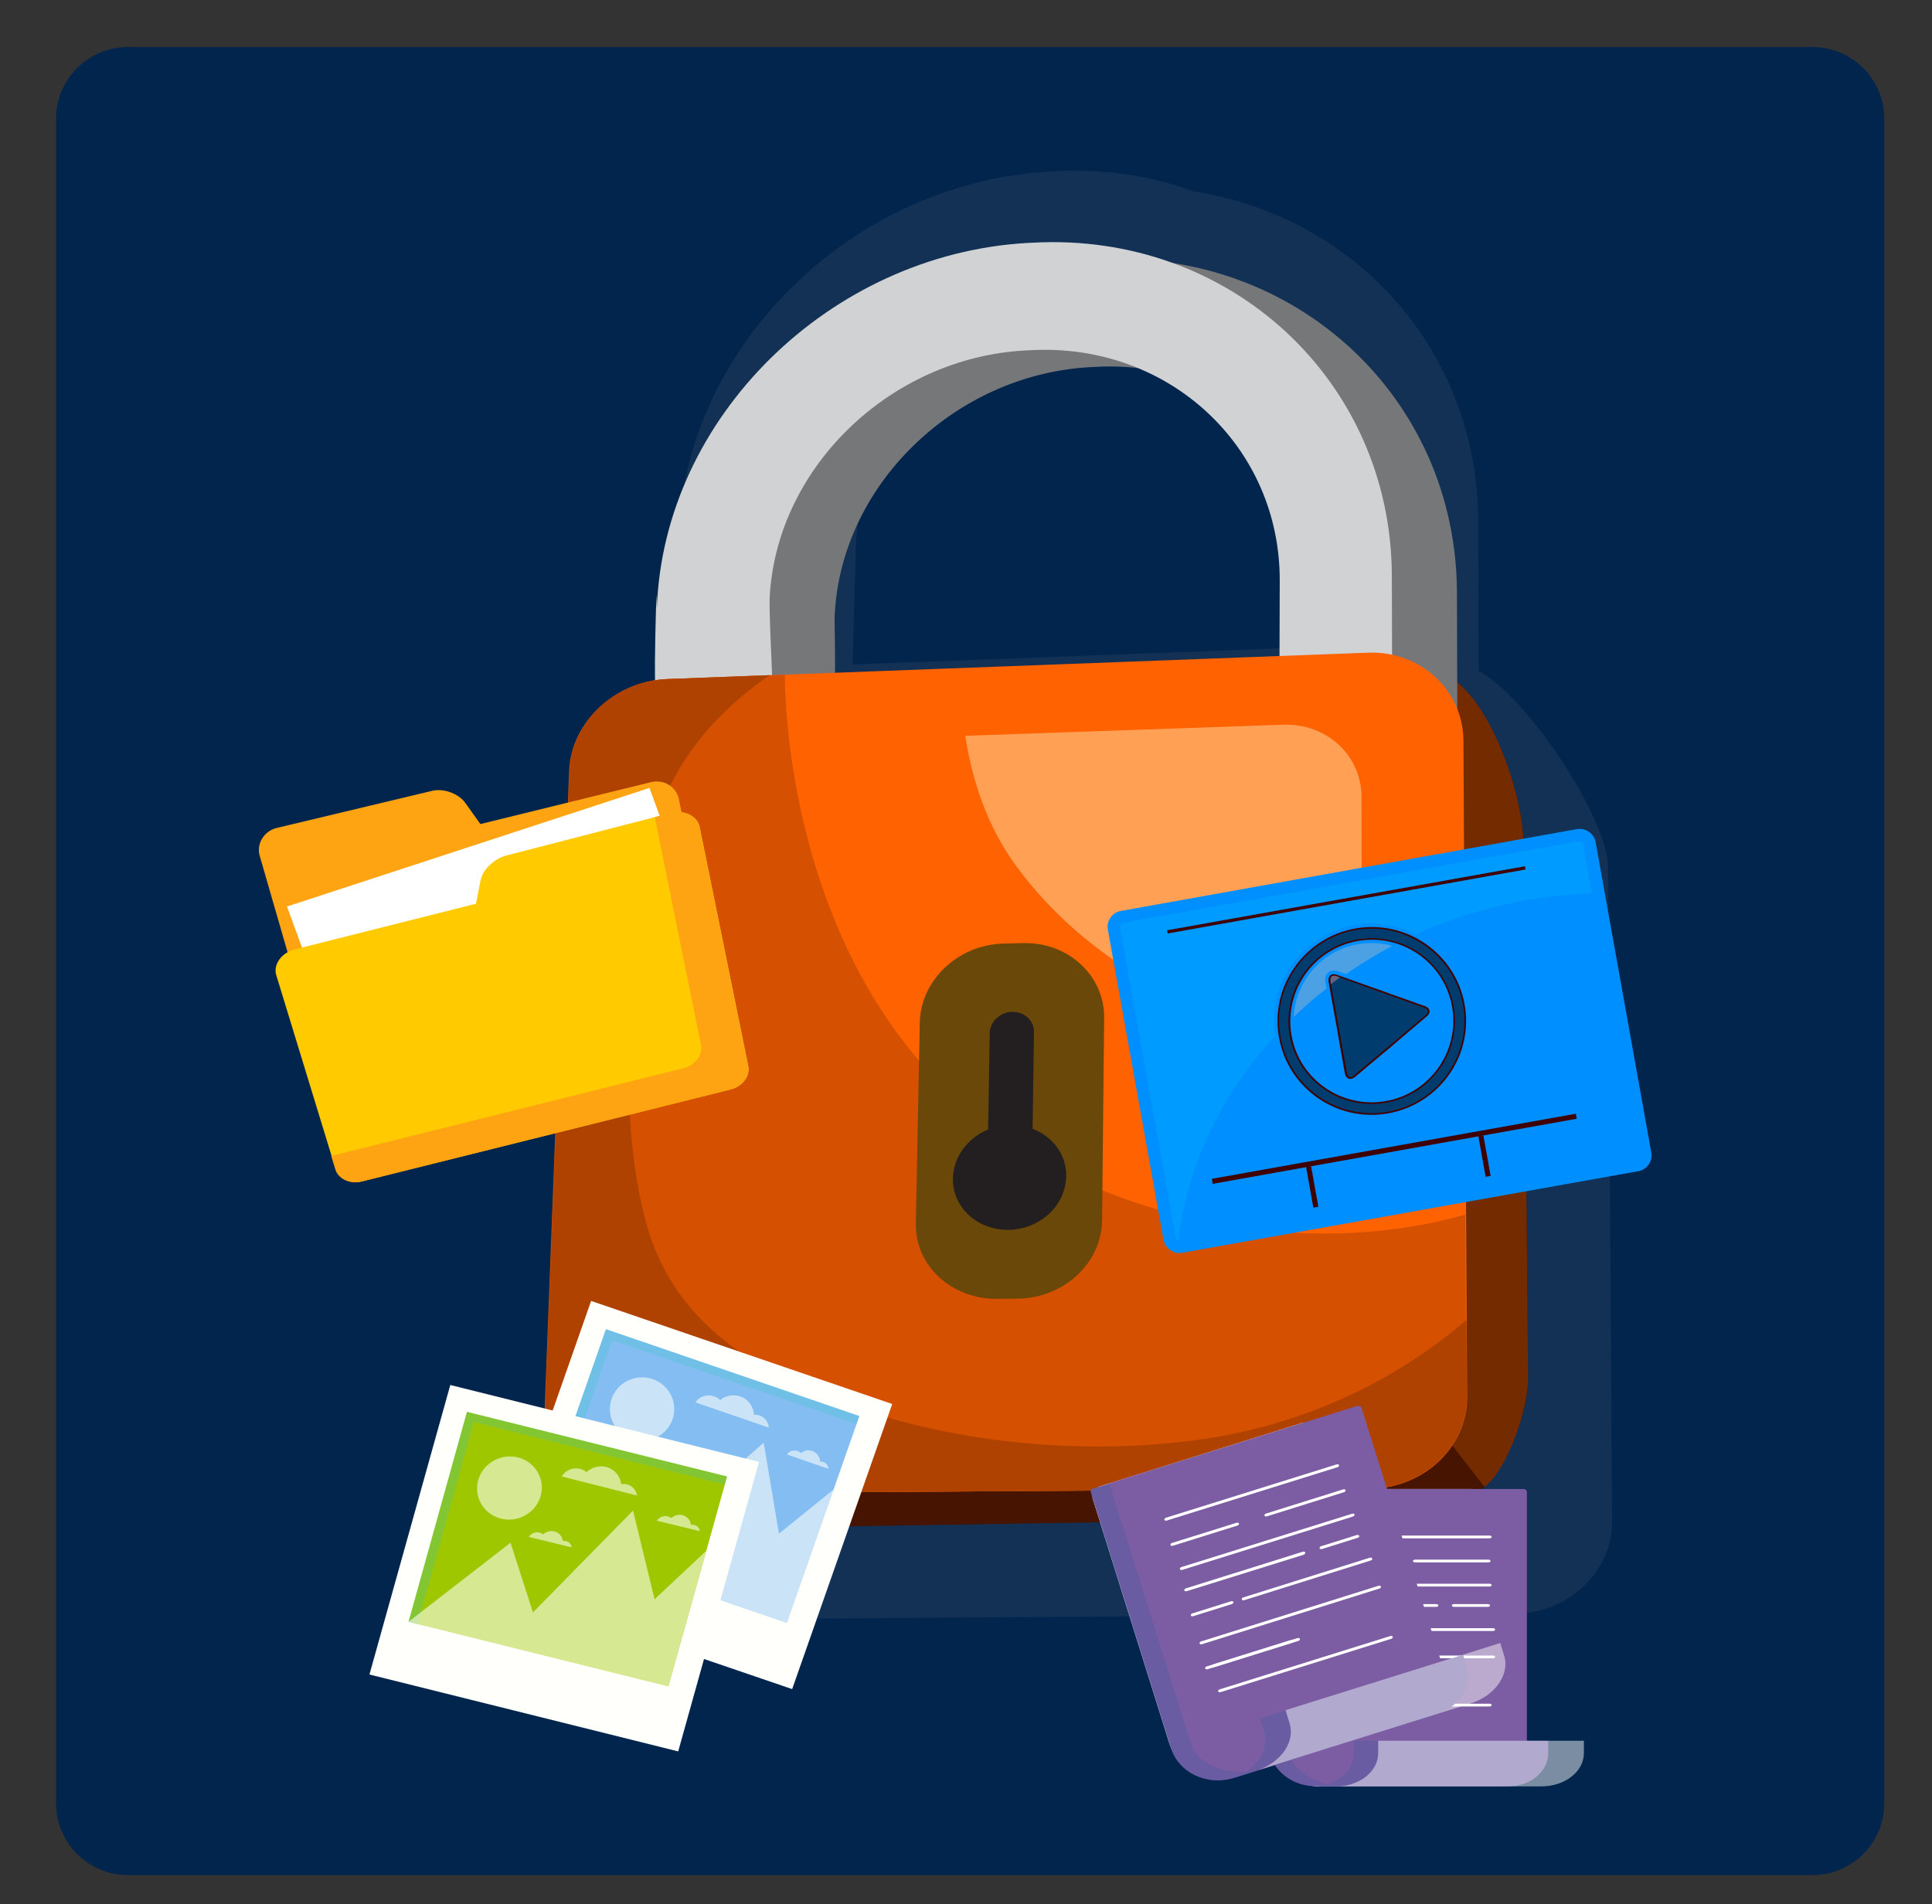 <?xml version="1.0" encoding="utf-8"?>
<!-- Generator: Adobe Illustrator 19.0.0, SVG Export Plug-In . SVG Version: 6.00 Build 0)  -->
<svg version="1.1" id="Layer_1" xmlns="http://www.w3.org/2000/svg" xmlns:xlink="http://www.w3.org/1999/xlink" x="0px" y="0px"
	 viewBox="0 0 834.1 822.1" style="enable-background:new 0 0 834.1 822.1;" xml:space="preserve">
<rect x="0" y="0" width="834.1" height="822.1" fill="#333333" stroke="none"/>
<style type="text/css">
	.st0{fill:#02254D;}
	.st1{opacity:0.11;fill:#929497;enable-background:new    ;}
	.st2{fill:#461400;}
	.st3{fill:#752B00;}
	.st4{fill:#757779;}
	.st5{fill:#D0D2D3;}
	.st6{fill:#FF6200;}
	.st7{fill:#FFA055;}
	.st8{fill:#D55000;}
	.st9{fill:#AF4200;}
	.st10{fill:#694809;}
	.st11{fill:#231F20;}
	.st12{fill:#FFFFFF;}
	.st13{fill:#695CA2;}
	.st14{fill:#7C5CA2;}
	.st15{opacity:0.48;}
	.st16{fill:#FEA311;}
	.st17{fill:#FFCA00;}
	.st18{fill:#FFFFFB;}
	.st19{fill:#84BDF1;}
	.st20{opacity:0.26;fill:#33C7CA;enable-background:new    ;}
	.st21{opacity:0.58;fill:#FFFFFB;enable-background:new    ;}
	.st22{fill:#9EC700;}
	.st23{fill:#008FFF;}
	.st24{fill:#3F0101;}
	.st25{fill:#003D6E;}
	.st26{opacity:0.4;fill:#00AEFF;enable-background:new    ;}
	.st27{opacity:0.4;fill:#BCBCBC;enable-background:new    ;}
	.st28{opacity:0.4;fill:#FF9F9F;enable-background:new    ;}
		#lock_head{
		animation: lock_head-anim 4s infinite;
		animation-timing-function: cubic-bezier(0.98, 0.02, 0.25, 1);
	}

@keyframes lock_head-anim{
	0%, 10%{
		transform: translate(0px, 0px);
	}
	30%{
		transform: translate(0px, -50px);
	}
	70%{
		transform: translate(0px, -50px);
	}
	100%{
		transform: translate(0px, 0px);
	}

	
}
</style>
<path id="bg" class="st0" d="M782.5,809.6H55.2c-17.1,0-31-13.9-31-31V51.3c0-17.1,13.9-31,31-31h727.3c17.1,0,31,13.9,31,31v727.3
	C813.5,795.7,799.6,809.6,782.5,809.6z"/>
<g id="main_lock">
	<path id="XMLID_3037_" class="st1" d="M515.6,82.7c-18.6-6.8-39.1-10-60.6-8.7l-2.2,0.1c-85.3,4.9-157,75.5-159.9,157.5l-2,59.1
		c-18.6,4.3-33,20.2-33.8,38.5l-10.5,274.2c-0.2,4.3,0.5,8.4,1.8,12.2c-0.8,21.1,43.7,83.7,67.2,83.5l338.2-2.3
		c13-0.1,24.4-5.7,32.1-14.2c0.4-0.4,0.7-0.8,1.1-1.2c1.1-1.3,2.1-2.7,3-4.1c0.7-1.1,1.4-2.3,2-3.5c0.4-0.8,0.8-1.5,1.1-2.3
		c0.8-1.9,1.4-3.8,1.9-5.8c0.1-0.5,0.2-0.9,0.3-1.4c0.5-2.3,0.7-4.7,0.7-7.1l-1.8-283.5c-0.1-18.8-32.5-70.8-55.8-84.1l-0.2-64.5
		C638.1,151.8,585.4,93.5,515.6,82.7z M561.7,220l-0.2,59.6l-193.4,7.3l1.4-50.2c1.6-57,51.3-105.9,110.7-109l2.2-0.1
		c6.1-0.3,12.1,0,17.9,0.6C536.6,143.1,561.8,178,561.7,220z"/>
	<g id="XMLID_3034_">
		<path id="XMLID_3036_" class="st2" d="M659.7,595.3c0.1,21.8-18.8,59.6-42.2,59.7l-325.4,5.2c-23.4,0.2-55.6-19.8-54.8-40.9
			l60.1-228.7c0.8-21.1,19.7-38.8,42.3-39.7L617,290.1c22.5-0.8,40.5,51.1,40.7,72.9L659.7,595.3z"/>
		<path id="XMLID_3035_" class="st3" d="M617,290.1l-213,46.7L640.9,642c9.9-7.3,18.9-34.1,18.8-46.7L657.6,363
			C657.5,341.2,639.5,289.3,617,290.1z"/>
	</g>
	<g id="lock">
		<g id="lock_head">
			<path id="XMLID_3033_" class="st4" d="M360.5,292.3c0.1-13-0.2-24.8-0.2-24.8c1.6-57,51.3-105.9,110.7-109l2.2-0.1
				c59.4-3.2,107.6,41.5,107.4,99.6l-0.2,65.6c0,10.9-0.5,32.5-2.2,46.4l50.6,21.1c2.1-17.7,0.4-58.5,0.4-69.3l-0.2-65.9
				c-0.2-84.2-69.8-148.7-155.2-143.9l-2.2,0.1c-85.3,4.9-157,75.5-159.9,157.5l-0.2-15.9c-0.3,10.5,0.5,30.6,2.4,40.4L360.5,292.3z
				"/>
			<path id="XMLID_3031_" class="st5" d="M333.4,293.1c-0.3-8.9-1.4-27.8-1.1-38.5l-0.1,5.7c1.6-57,51.3-105.9,110.7-109l2.2-0.1
				c59.4-3.2,107.6,41.5,107.4,99.6l-0.2,65.6c0,10.9,0,45.7-3.2,61.6l50.7,7.5c-0.4-33.9,1.3-60.1,1.3-70.9l-0.2-65.9
				c-0.2-84.2-69.8-148.7-155.2-143.9l-2.2,0.1c-85.3,4.9-157,75.5-159.9,157.5l-0.2-5.9c-0.3,10.5-0.8,25.6-0.6,38.4L333.4,293.1z"
				/>
		</g>
		<path id="XMLID_3029_" class="st6" d="M633.4,603.1c0.1,21.8-18.8,39.6-42.2,39.7l-314.7,2.1c-23.5,0.2-41.8-16.8-41-37.8
			l10.5-274.2c0.8-21.1,19.7-38.8,42.3-39.7l302.4-11.4c22.5-0.8,40.9,16.1,41.1,37.9L633.4,603.1z"/>
		<path id="XMLID_3028_" class="st7" d="M438.2,373.2c16.6,23,39.7,41.8,65.7,55.4c24.4,12.8,55.5,23.5,84.1,22.7l-0.2-107.3
			c0-17.9-15.2-31.8-33.8-31.1l-137.3,4.8C419.9,337.6,426.2,356.5,438.2,373.2z"/>
		<path id="XMLID_3027_" class="st8" d="M620.9,527.4c-61.5,13.5-131.3,0.1-182.2-32.7c-58.4-37.6-87-101.1-96.7-165.3
			c-1.8-12.1-3-25-3.2-38.1l-50.8,1.9c-22.5,0.8-41.5,18.6-42.3,39.7l-10.5,274.2c-0.8,21.1,17.6,38,41,37.8l314.7-2.1
			c23.5-0.2,42.3-17.9,42.2-39.7l-0.5-78.7C628.9,525.5,624.9,526.5,620.9,527.4z"/>
		<path id="XMLID_3026_" class="st9" d="M519.1,621.4c-62.2,8.9-133.8-1-187.2-30.1c-27.2-14.8-45.3-35.2-53-63.5
			c-8.5-31.6-8.1-64.8-7-97.6c1-29.3,3.3-59.3,15.8-87.4c9.4-21.1,25.3-38,44.6-51.3l-44.1,1.7c-22.5,0.8-41.5,18.6-42.3,39.7
			l-10.5,274.2c-0.8,21.1,17.6,38,41,37.8l314.7-2.1c23.5-0.2,42.3-17.9,42.2-39.7l-0.2-33.2C601.8,596.9,562.2,615.2,519.1,621.4z"
			/>
		<g id="XMLID_3023_">
			<path id="XMLID_3025_" class="st10" d="M475.8,526.9c-0.2,18.4-16.5,33.6-36.4,33.8l-8.6,0.1c-19.9,0.3-35.8-14.3-35.4-32.6
				l1.7-86.7c0.4-18.3,16.5-33.6,36.1-34.1l8.4-0.2c19.6-0.5,35.3,14,35.1,32.4L475.8,526.9z"/>
			<path id="XMLID_3024_" class="st11" d="M445.8,487.4l0.6-41.8c0.1-4.9-4.1-8.8-9.4-8.7c-5.2,0.1-9.6,4.2-9.7,9.1l-0.7,41.7
				c-8.8,3.6-15,11.8-15.2,21.1c-0.2,12.5,10.5,22.4,24.1,22.2c13.5-0.2,24.6-10.5,24.8-23.1C460.5,498.6,454.5,490.7,445.8,487.4z"
				/>
		</g>
	</g>
</g>
<g id="files">
	<g id="XMLID_3123_">
		<g id="XMLID_3124_">
			<path id="XMLID_3144_" class="st12" d="M551.7,642.9h83.4c1.7,0,3,1.3,3,2.9v115.6c0,5.5-4.7,9.9-10.5,9.9h-57.9
				c-12.4,0-22.4-9.4-22.4-21V647C547.4,644.7,549.3,642.9,551.7,642.9z"/>
			<path id="XMLID_3143_" class="st13" d="M548.4,642.9h88.1c0.9,0,1.6,0.7,1.6,1.5v117.4c0,5.2-4.5,9.4-10,9.4h-60.4
				c-11.2,0-20.4-8.6-20.4-19.2V643.9C547.4,643.4,547.8,642.9,548.4,642.9z"/>
			<path id="XMLID_3142_" class="st14" d="M556.3,642.9h101.3c0.9,0,1.6,0.5,1.6,1.2v118.1c0,5-5.4,9.1-12.1,9.1h-66.5
				c-13.9,0-25.1-8.4-25.1-18.9V643.6C555.4,643.2,555.8,642.9,556.3,642.9z"/>
			<g id="XMLID_3140_">
				<path id="XMLID_3141_" class="st13" d="M568.1,771.3L568.1,771.3l83,0c9.6,0,17.3-6.4,17.3-14.3v-5.4h-83.9v5.4
					C584.4,764.6,577.2,770.9,568.1,771.3z"/>
			</g>
			<g id="XMLID_3138_" class="st15">
				<path id="XMLID_3139_" class="st12" d="M577.8,771.3L577.8,771.3l87.7,0c10.1,0,18.3-6.4,18.3-14.3v-5.4H595v5.4
					C595,764.6,587.4,770.9,577.8,771.3z"/>
			</g>
			<g id="XMLID_3125_">
				<path id="XMLID_3137_" class="st12" d="M643.1,736.8h-70.4c-0.5,0-0.9-0.3-0.9-0.6s0.4-0.6,0.9-0.6h70.4c0.5,0,0.9,0.3,0.9,0.6
					C644,736.5,643.6,736.8,643.1,736.8z"/>
				<path id="XMLID_3136_" class="st12" d="M644.6,716h-73.2c-0.5,0-0.9-0.3-0.9-0.6s0.4-0.6,0.9-0.6h73.2c0.5,0,0.9,0.3,0.9,0.6
					S645.1,716,644.6,716z"/>
				<path id="XMLID_3135_" class="st12" d="M607.9,726.4h-37.4c-0.5,0-0.9-0.3-0.9-0.6c0-0.3,0.4-0.6,0.9-0.6h37.4
					c0.5,0,0.9,0.3,0.9,0.6C608.8,726.1,608.4,726.4,607.9,726.4z"/>
				<path id="XMLID_3134_" class="st12" d="M605.1,726.4h-31.7c-0.5,0-0.9-0.3-0.9-0.6c0-0.3,0.4-0.6,0.9-0.6h31.7
					c0.5,0,0.9,0.3,0.9,0.6C606,726.1,605.6,726.4,605.1,726.4z"/>
				<path id="XMLID_3133_" class="st12" d="M620.1,693.8h-48.2c-0.5,0-0.9-0.3-0.9-0.6s0.4-0.6,0.9-0.6h48.2c0.5,0,0.9,0.3,0.9,0.6
					S620.6,693.8,620.1,693.8z"/>
				<path id="XMLID_3132_" class="st12" d="M642.4,693.8h-14.7c-0.5,0-0.9-0.3-0.9-0.6s0.4-0.6,0.9-0.6h14.7c0.5,0,0.9,0.3,0.9,0.6
					S642.9,693.8,642.4,693.8z"/>
				<path id="XMLID_3131_" class="st12" d="M644.6,704.2h-52.2c-0.5,0-0.9-0.3-0.9-0.6c0-0.3,0.4-0.6,0.9-0.6h52.2
					c0.5,0,0.9,0.3,0.9,0.6C645.5,703.9,645.1,704.2,644.6,704.2z"/>
				<path id="XMLID_3130_" class="st12" d="M587.3,704.2h-15.9c-0.5,0-0.9-0.3-0.9-0.6c0-0.3,0.4-0.6,0.9-0.6h15.9
					c0.5,0,0.9,0.3,0.9,0.6C588.2,703.9,587.8,704.2,587.3,704.2z"/>
				<path id="XMLID_3129_" class="st12" d="M643.1,685h-70.4c-0.5,0-0.9-0.3-0.9-0.6c0-0.3,0.4-0.6,0.9-0.6h70.4
					c0.5,0,0.9,0.3,0.9,0.6C644,684.7,643.6,685,643.1,685z"/>
				<path id="XMLID_3128_" class="st12" d="M643.1,664.2h-70.4c-0.5,0-0.9-0.3-0.9-0.6s0.4-0.6,0.9-0.6h70.4c0.5,0,0.9,0.3,0.9,0.6
					S643.6,664.2,643.1,664.2z"/>
				<path id="XMLID_3127_" class="st12" d="M598.6,674.6h-26.7c-0.5,0-0.9-0.3-0.9-0.6s0.4-0.6,0.9-0.6h26.7c0.5,0,0.9,0.3,0.9,0.6
					C599.4,674.3,599.1,674.6,598.6,674.6z"/>
				<path id="XMLID_3126_" class="st12" d="M642.6,674.6h-31.7c-0.5,0-0.9-0.3-0.9-0.6s0.4-0.6,0.9-0.6h31.7c0.5,0,0.9,0.3,0.9,0.6
					C643.5,674.3,643.1,674.6,642.6,674.6z"/>
			</g>
		</g>
	</g>
	<g id="XMLID_3097_">
		<g id="XMLID_3098_">
			<g id="XMLID_3099_">
				<g id="XMLID_3100_">
					<g id="XMLID_3120_">
						<path id="XMLID_3121_" class="st12" d="M475,641.7l87.1-27.3c1.8-0.5,3.6,0.3,4.1,1.9l37,118.1c1.7,5.6-1.8,11.6-7.8,13.5
							l-60.5,18.9c-12.9,4-26.4-2.3-30.1-14.2l-33-105.4C471.1,645,472.6,642.5,475,641.7z"/>
					</g>
					<path id="XMLID_3119_" class="st13" d="M471.7,642.8l92-28.8c0.9-0.3,1.9,0.2,2.2,1l37.5,119.9c1.7,5.3-1.7,11.1-7.4,12.9
						l-63.1,19.8c-11.8,3.7-24-2.1-27.4-12.9l-34.6-110.5C470.7,643.6,471,643,471.7,642.8z"/>
					<path id="XMLID_3118_" class="st14" d="M479.9,640.2l105.8-33.1c0.9-0.3,1.9,0,2.1,0.7l37.8,120.5c1.6,5.1-2.8,11.1-9.8,13.3
						l-69.5,21.8c-14.5,4.5-29-0.4-32.3-11l-34.8-111.1C479.1,640.8,479.4,640.4,479.9,640.2z"/>
					<g id="XMLID_3116_">
						<path id="XMLID_3117_" class="st13" d="M533.2,767.4L533.2,767.4l86.7-27.1c10-3.1,16-12.2,13.5-20.3l-1.7-5.5L544,741.9
							l1.7,5.5C548.2,755.3,542.6,764,533.2,767.4z"/>
					</g>
					<g id="XMLID_3114_" class="st15">
						<path id="XMLID_3115_" class="st12" d="M543.3,764.2L543.3,764.2l91.6-28.7c10.5-3.3,17-12.5,14.5-20.6l-1.7-5.5l-92.7,29
							l1.7,5.5C559.3,751.8,553.3,760.7,543.3,764.2z"/>
					</g>
					<g id="XMLID_3101_">
						<path id="XMLID_3113_" class="st12" d="M600.6,707.6l-73.6,23c-0.5,0.2-1,0-1.1-0.3c-0.1-0.3,0.2-0.8,0.7-0.9l73.6-23
							c0.5-0.2,1,0,1.1,0.3C601.4,707,601.1,707.5,600.6,707.6z"/>
						<path id="XMLID_3112_" class="st12" d="M595.5,685.9l-76.5,24c-0.5,0.2-1,0-1.1-0.3c-0.1-0.3,0.2-0.8,0.7-0.9l76.5-24
							c0.5-0.2,1,0,1.1,0.3C596.3,685.4,596,685.8,595.5,685.9z"/>
						<path id="XMLID_3111_" class="st12" d="M560.5,708.5l-39.1,12.2c-0.5,0.2-1,0-1.1-0.3c-0.1-0.3,0.2-0.8,0.7-0.9l39.1-12.2
							c0.5-0.2,1,0,1.1,0.3C561.3,708,561,708.4,560.5,708.5z"/>
						<path id="XMLID_3110_" class="st12" d="M557.5,709.4l-33.2,10.4c-0.5,0.2-1,0-1.1-0.3c-0.1-0.3,0.2-0.8,0.7-0.9l33.2-10.4
							c0.5-0.2,1,0,1.1,0.3C558.4,708.9,558,709.3,557.5,709.4z"/>
						<path id="XMLID_3109_" class="st12" d="M562.8,671.3L512.4,687c-0.5,0.2-1,0-1.1-0.3s0.2-0.8,0.7-0.9l50.4-15.8
							c0.5-0.2,1,0,1.1,0.3C563.6,670.7,563.3,671.1,562.8,671.3z"/>
						<path id="XMLID_3108_" class="st12" d="M586.1,664l-15.3,4.8c-0.5,0.2-1,0-1.1-0.3s0.2-0.8,0.7-0.9l15.3-4.8
							c0.5-0.2,1,0,1.1,0.3C587,663.4,586.7,663.8,586.1,664z"/>
						<path id="XMLID_3107_" class="st12" d="M591.7,673.8l-54.5,17.1c-0.5,0.2-1,0-1.1-0.3c-0.1-0.3,0.2-0.8,0.7-0.9l54.5-17.1
							c0.5-0.2,1,0,1.1,0.3C592.6,673.3,592.2,673.7,591.7,673.8z"/>
						<path id="XMLID_3106_" class="st12" d="M531.8,692.6l-16.6,5.2c-0.5,0.2-1,0-1.1-0.3s0.2-0.8,0.7-0.9l16.6-5.2
							c0.5-0.2,1,0,1.1,0.3C532.6,692,532.3,692.4,531.8,692.6z"/>
						<path id="XMLID_3105_" class="st12" d="M584.1,654.8l-73.6,23c-0.5,0.2-1,0-1.1-0.3c-0.1-0.3,0.2-0.8,0.7-0.9l73.6-23
							c0.5-0.2,1,0,1.1,0.3S584.6,654.6,584.1,654.8z"/>
						<path id="XMLID_3104_" class="st12" d="M577.4,633.5l-73.6,23c-0.5,0.2-1,0-1.1-0.3s0.2-0.8,0.7-0.9l73.6-23
							c0.5-0.2,1,0,1.1,0.3C578.2,633,577.9,633.4,577.4,633.5z"/>
						<path id="XMLID_3103_" class="st12" d="M534.2,658.7l-27.8,8.7c-0.5,0.2-1,0-1.1-0.3s0.2-0.8,0.7-0.9l27.8-8.7
							c0.5-0.2,1,0,1.1,0.3C535,658.2,534.7,658.6,534.2,658.7z"/>
						<path id="XMLID_3102_" class="st12" d="M580.2,644.3L547,654.7c-0.5,0.2-1,0-1.1-0.3c-0.1-0.3,0.2-0.8,0.7-0.9l33.2-10.4
							c0.5-0.2,1,0,1.1,0.3S580.7,644.2,580.2,644.3z"/>
					</g>
				</g>
			</g>
		</g>
	</g>
</g>
<g id="folder">
	<g id="XMLID_3014_">
		<g id="XMLID_3015_">
			<path id="XMLID_3019_" class="st16" d="M119.4,357.5l67-16c5-1.3,11.6,1.1,14.5,5.2l6.5,9.1l73.7-18.1c5.3-1.3,10.6,1.8,11.9,6.9
				l19.3,95.3c1.2,4.9-1.9,9.9-6.9,11.1l-149.5,37.2c-5,1.3-10.2-1.7-11.4-6.6l-32.5-112.5C110.8,364.1,114.1,358.8,119.4,357.5z"/>
			<polygon id="XMLID_3018_" class="st12" points="297.2,386.2 140.7,437.4 123.9,391.4 280.4,340.2 			"/>
			<path id="XMLID_3017_" class="st17" d="M289.7,351l-70.8,18.3c-5.4,1.3-10.5,6.2-11.4,10.7l-2,10.2l-78.2,19.7
				c-5.6,1.4-9.3,6.3-8.1,10.9l25.6,83.7c1.1,4.4,6.4,6.9,11.7,5.5l158.8-39.6c5.4-1.3,8.8-6,7.7-10.4l-21-103.3
				C300.8,352.2,295.3,349.6,289.7,351z"/>
			<path id="XMLID_3016_" class="st16" d="M289.7,351l-7,1.8l19.9,98.1c1.1,4.4-2.4,9.1-7.7,10.4L143,499.1l1.7,5.5
				c1.1,4.4,6.4,6.9,11.7,5.5l158.8-39.6c5.4-1.3,8.8-6,7.7-10.4l-21-103.3C300.8,352.2,295.3,349.6,289.7,351z"/>
		</g>
	</g>
</g>
<g id="images">
	<g id="XMLID_2990_">
		<g id="XMLID_2991_">
			<g id="XMLID_3002_">
				<polygon id="XMLID_3011_" class="st18" points="342,729.3 212,684.9 255.2,561.7 385.2,606.2 				"/>
				<polygon id="XMLID_3010_" class="st19" points="339.7,700.7 230.3,663.2 261.6,573.9 371,611.4 				"/>
				<polygon id="XMLID_3009_" class="st20" points="264.2,578.7 369.8,614.8 371,611.4 261.6,573.9 230.3,663.2 234.1,664.5 				"/>
				<g id="XMLID_3003_">
					<polygon id="XMLID_3008_" class="st21" points="230.3,663.2 276.3,632.5 283.8,663.6 329.7,622.9 336.3,662.2 359.9,643.1 
						339.7,700.7 					"/>
					<ellipse id="XMLID_3007_" class="st21" cx="277.2" cy="608.4" rx="13.9" ry="13.7"/>
					<path id="XMLID_3006_" class="st21" d="M331.9,616.4c-0.1-2.3-1.6-4.4-3.9-5.2c-0.8-0.3-1.7-0.4-2.5-0.3c-0.1-3.5-2.4-6.8-6-8
						c-3.1-1-6.3-0.3-8.6,1.6c-0.7-0.7-1.6-1.3-2.6-1.6c-3.1-1.1-6.4,0.1-8.1,2.6L331.9,616.4z"/>
					<path id="XMLID_3005_" class="st21" d="M357.7,634.2c-0.1-1.3-0.9-2.5-2.2-2.9c-0.5-0.2-1-0.2-1.4-0.2c-0.1-2-1.4-3.9-3.4-4.6
						c-1.7-0.6-3.6-0.2-4.9,0.9c-0.4-0.4-0.9-0.7-1.5-0.9c-1.8-0.6-3.6,0.1-4.6,1.5L357.7,634.2z"/>
					<path id="XMLID_3004_" class="st21" d="M302.3,636.7c-0.1-1.3-0.9-2.5-2.2-2.9c-0.5-0.2-1-0.2-1.4-0.2c-0.1-2-1.4-3.9-3.4-4.6
						c-1.7-0.6-3.6-0.2-4.9,0.9c-0.4-0.4-0.9-0.7-1.5-0.9c-1.8-0.6-3.6,0.1-4.6,1.5L302.3,636.7z"/>
				</g>
			</g>
			<g id="XMLID_2992_">
				<polygon id="XMLID_3001_" class="st18" points="292.8,756.2 159.5,723 194.4,598 327.7,631.2 				"/>
				<polygon id="XMLID_3000_" class="st22" points="288.6,728.1 176.4,700.2 201.6,609.6 313.9,637.5 				"/>
				<polygon id="XMLID_2999_" class="st20" points="204.6,614 312.9,641 313.9,637.5 201.6,609.6 176.4,700.2 180.3,701.2 				"/>
				<g id="XMLID_2993_">
					<polygon id="XMLID_2998_" class="st21" points="176.4,700.2 220.4,666.1 230.1,696.2 273.3,652.2 282.6,690.5 304.9,669.6 
						288.6,728.1 					"/>
					
						<ellipse id="XMLID_2997_" transform="matrix(0.964 -0.268 0.268 0.964 -163.956 82.28)" class="st21" cx="219.7" cy="642.2" rx="14" ry="13.6"/>
					<path id="XMLID_2996_" class="st21" d="M275,645.7c-0.3-2.2-1.9-4.2-4.3-4.8c-0.8-0.2-1.7-0.2-2.5-0.1
						c-0.4-3.5-2.9-6.5-6.5-7.4c-3.1-0.8-6.3,0.2-8.5,2.2c-0.8-0.6-1.7-1.1-2.7-1.4c-3.2-0.8-6.4,0.6-8,3.3L275,645.7z"/>
					<path id="XMLID_2995_" class="st21" d="M302.1,661.1c-0.1-1.3-1.1-2.4-2.4-2.7c-0.5-0.1-1-0.1-1.4,0c-0.2-2-1.6-3.7-3.7-4.2
						c-1.8-0.4-3.6,0.1-4.8,1.3c-0.4-0.4-1-0.6-1.6-0.8c-1.8-0.4-3.7,0.4-4.6,1.9L302.1,661.1z"/>
					<path id="XMLID_2994_" class="st21" d="M246.8,668.1c-0.1-1.3-1.1-2.4-2.4-2.7c-0.5-0.1-1-0.1-1.4,0c-0.2-2-1.6-3.7-3.7-4.2
						c-1.8-0.4-3.6,0.1-4.8,1.3c-0.4-0.4-1-0.6-1.6-0.8c-1.8-0.4-3.7,0.4-4.6,1.9L246.8,668.1z"/>
				</g>
			</g>
		</g>
	</g>
</g>
<g id="video">
	<g id="XMLID_3145_">
		<path id="XMLID_3162_" class="st23" d="M478.3,401.4c-0.7-3.8,1.9-7.5,5.7-8.1L680.7,358c3.8-0.7,7.5,1.8,8.2,5.7l24,133.9
			c0.7,3.8-1.9,7.5-5.7,8.1l-196.7,35.2c-3.8,0.7-7.5-1.8-8.2-5.7L478.3,401.4z"/>
		
			<rect id="XMLID_3161_" x="521.7" y="494.9" transform="matrix(-0.984 0.176 -0.176 -0.984 1281.171 878.206)" class="st24" width="159.7" height="2.2"/>
		
			<rect id="XMLID_3160_" x="639.3" y="490.3" transform="matrix(-0.984 0.176 -0.176 -0.984 1358.918 877.676)" class="st24" width="2.2" height="17.8"/>
		
			<rect id="XMLID_3159_" x="565.1" y="503.7" transform="matrix(-0.984 0.176 -0.176 -0.984 1213.882 917.209)" class="st24" width="2.2" height="17.8"/>
		<path id="XMLID_3156_" class="st24" d="M585.1,400.9c-22.1,4-36.9,25.1-32.9,47.1c3.9,22,25.1,36.7,47.2,32.7
			c22.1-4,36.9-25,32.9-47.1C628.3,411.6,607.2,397,585.1,400.9z M598.4,475.4c-19.1,3.4-37.4-9.2-40.8-28.3
			c-3.4-19.1,9.3-37.3,28.5-40.8c19.1-3.4,37.4,9.2,40.8,28.3C630.3,453.7,617.5,472,598.4,475.4z"/>
		<path id="XMLID_3153_" class="st25" d="M552.9,447.9c3.9,21.6,24.7,36,46.4,32.1s36.2-24.6,32.3-46.2c-3.9-21.6-24.7-36-46.4-32.1
			C563.5,405.5,549,426.3,552.9,447.9z M556.8,447.2c-3.5-19.4,9.6-38.1,29.1-41.6c19.5-3.5,38.2,9.5,41.7,28.9
			c3.5,19.4-9.6,38.1-29.1,41.6C579,479.6,560.3,466.6,556.8,447.2z"/>
		<path id="XMLID_3152_" class="st26" d="M681.6,363.2l-196.7,35.2c-0.9,0.2-1.5,1-1.4,1.9l24,133.9c0.1,0.7,0.7,1.2,1.3,1.3
			c3.9-32.6,18.8-63.3,41.7-88.3c-3.5-22.5,11.7-43.8,34.2-47.8c9.5-1.7,18.7,0,26.7,4c14.6-6.6,30.3-11.6,47-14.6
			c9.7-1.7,19.4-2.7,28.9-3l-3.8-21.3C683.4,363.7,682.5,363.1,681.6,363.2z"/>
		<path id="XMLID_3151_" class="st27" d="M572.2,424c-0.3-1.7,0.1-3.2,1.2-4.1c1.1-0.9,2.6-1.1,4.3-0.5l3.4,1.2
			c6.4-4.4,13-8.5,20-12.2c-4.7-1.3-9.8-1.6-14.9-0.7c-15.7,2.8-26.9,16.1-27.7,31.4c4.5-4.3,9.2-8.4,14.2-12.3
			C572.4,425.1,572.2,424,572.2,424z"/>
		<path id="XMLID_3150_" class="st24" d="M615.9,438.9c2-1.6,1.6-3.7-0.8-4.5l-14.6-5.2c-2.4-0.9-6.3-2.3-8.7-3.1l-14.6-5.2
			c-2.4-0.9-4,0.5-3.6,3l2.7,15.2c0.5,2.5,1.2,6.6,1.6,9.1l2.7,15.2c0.5,2.5,2.4,3.2,4.4,1.6l11.9-10c2-1.6,5.2-4.3,7.1-6
			L615.9,438.9z"/>
		<path id="XMLID_3149_" class="st25" d="M574.9,421.6c-0.5,0.4-0.6,1.1-0.5,2.1l7.1,39.5c0.2,0.9,0.6,1.6,1.1,1.8s1.3,0,2-0.7
			l11.9-10l18.9-15.9c0.7-0.6,1.1-1.3,1-1.9c-0.1-0.6-0.7-1.1-1.6-1.4L577,421.5C576.1,421.2,575.3,421.2,574.9,421.6z"/>
		<path id="XMLID_3148_" class="st25" d="M552.4,444.5c1.3-1.3,2.5-2.6,3.8-3.9c0.1-16.9,12.3-31.9,29.6-35
			c6.2-1.1,12.3-0.6,17.8,1.3c1.6-0.8,3.2-1.6,4.9-2.4c-7.1-3.2-15.2-4.4-23.4-2.9C564.6,405.3,550.6,424.2,552.4,444.5z"/>
		<path id="XMLID_3147_" class="st28" d="M574.9,421.6c-0.5,0.4-0.6,1.1-0.5,2.1l0.2,1.2c1.3-1,2.6-1.9,3.9-2.9l-1.5-0.6
			C576.1,421.2,575.3,421.2,574.9,421.6z"/>
		
			<rect id="XMLID_3146_" x="502.4" y="388" transform="matrix(-0.984 0.176 -0.176 -0.984 1221.268 668.777)" class="st24" width="157" height="1.4"/>
	</g>
</g>
</svg>
